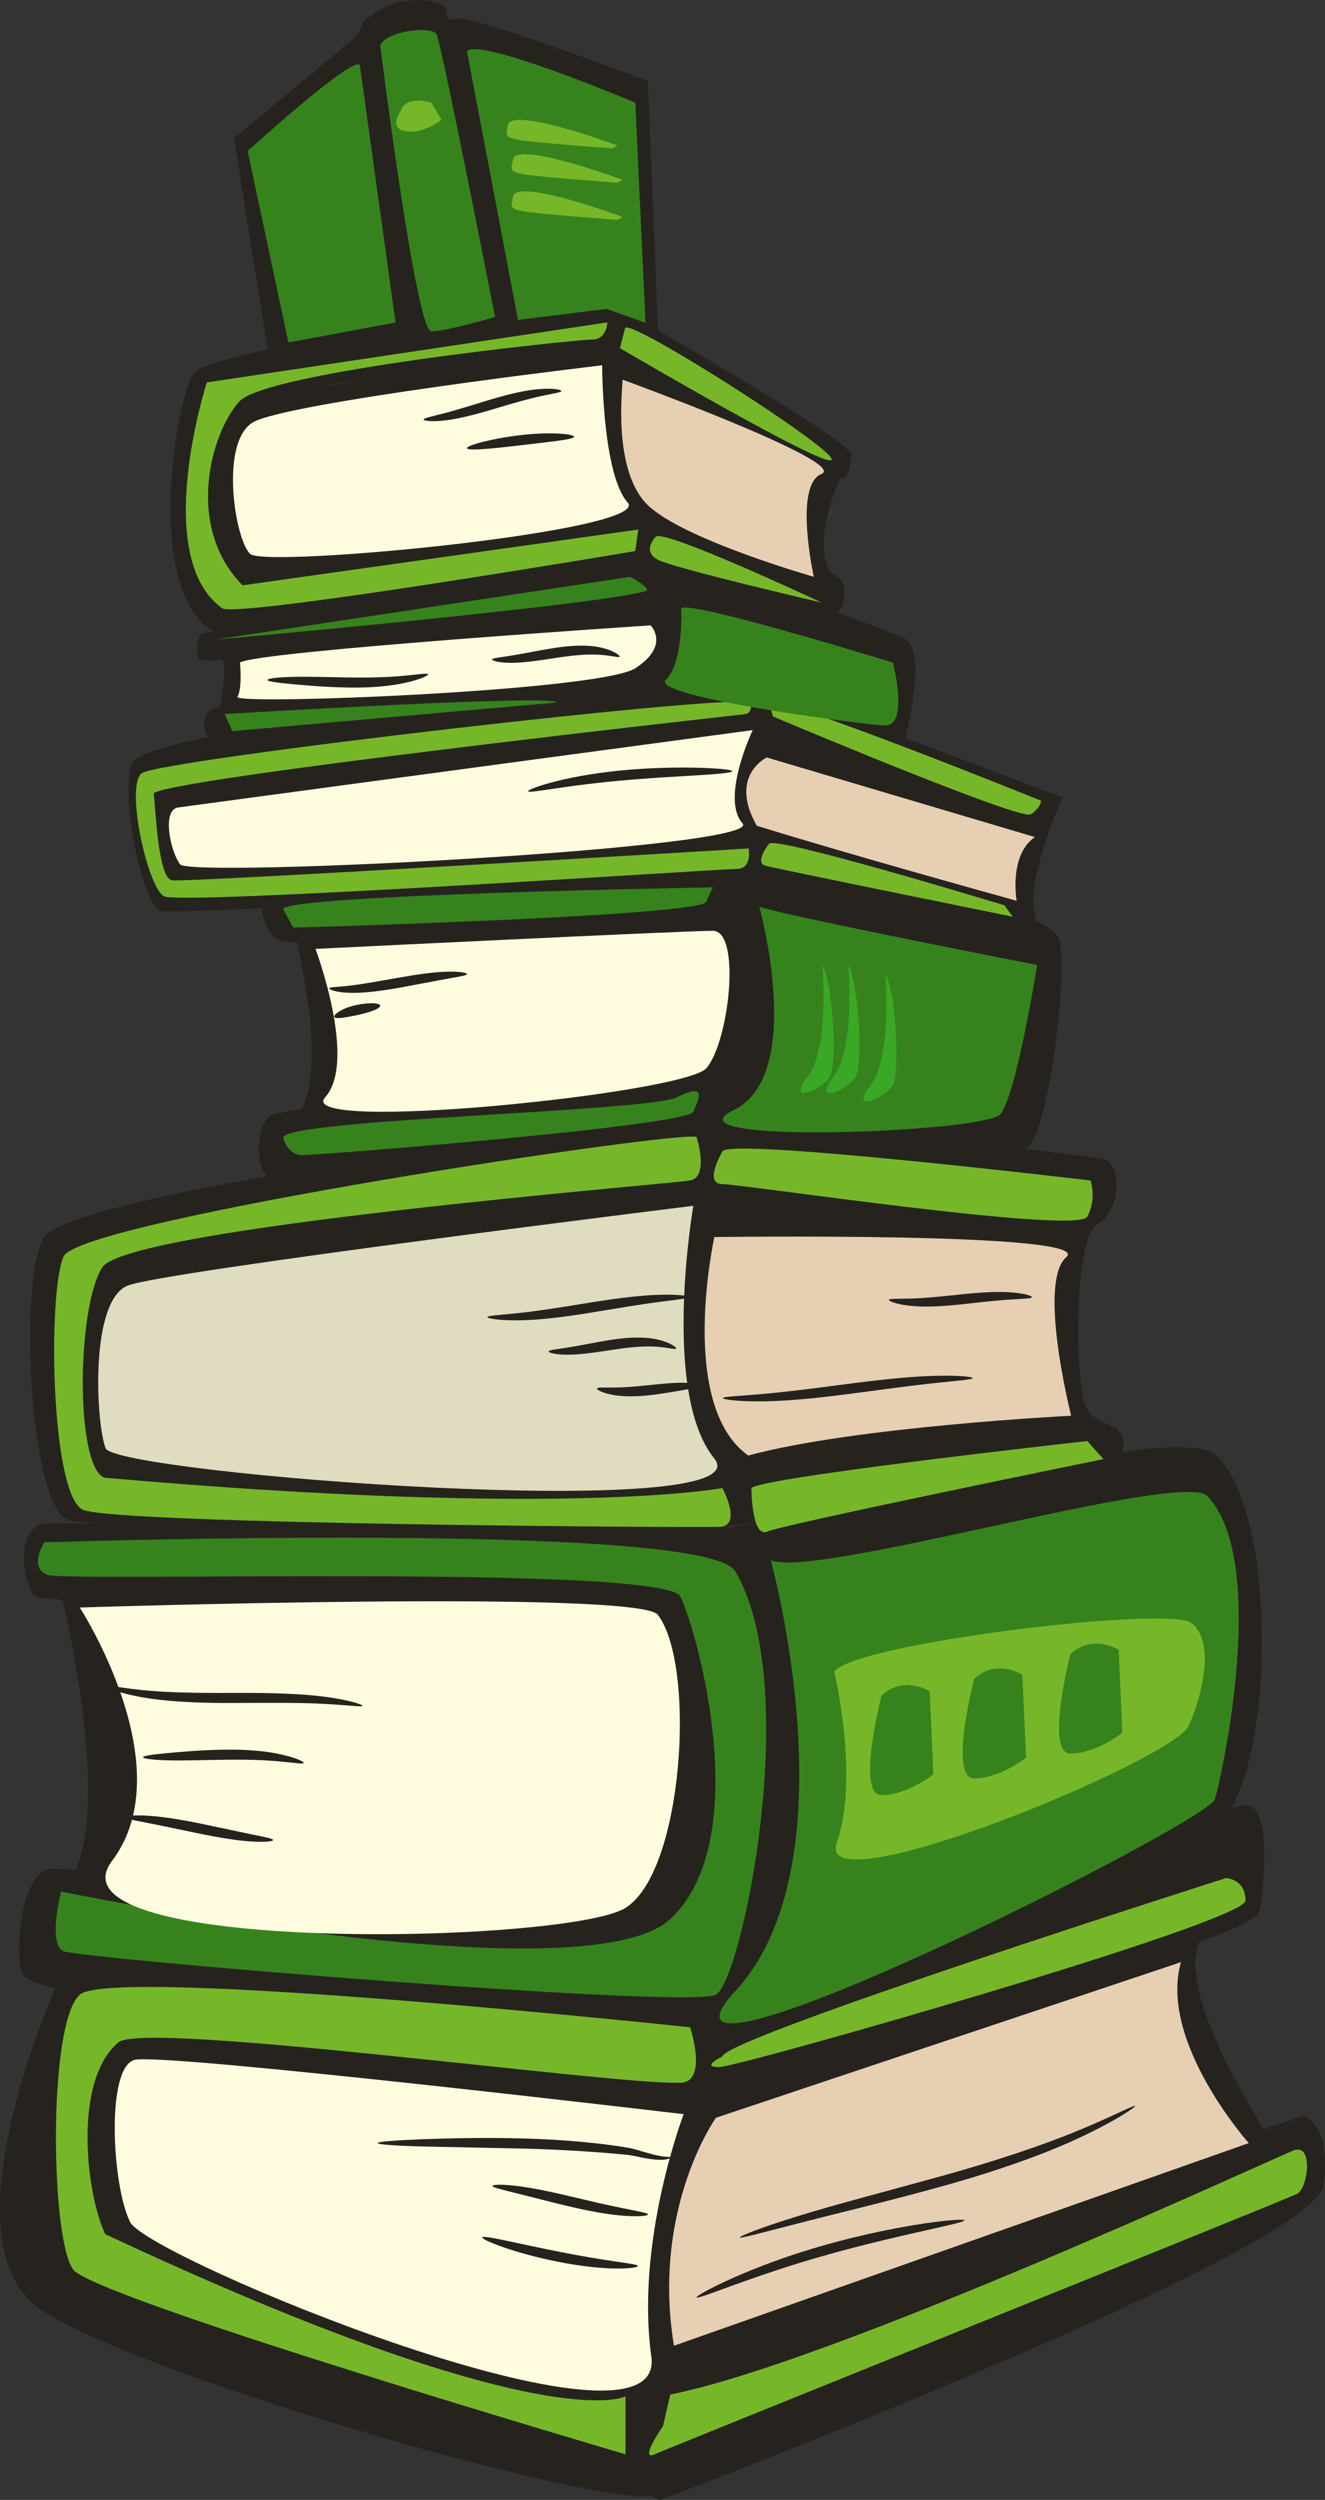 <?xml version="1.0" encoding="UTF-8" standalone="no"?>
<svg
   id="svg22007"
   viewBox="0 0 496.194 935.783"
   version="1.1"
   sodipodi:docname="books.svg"
   inkscape:version="1.2.2 (b0a8486541, 2022-12-01)"
   width="496.194"
   height="935.783"
   xmlns:inkscape="http://www.inkscape.org/namespaces/inkscape"
   xmlns:sodipodi="http://sodipodi.sourceforge.net/DTD/sodipodi-0.dtd"
   xmlns="http://www.w3.org/2000/svg"
   xmlns:svg="http://www.w3.org/2000/svg"
   xmlns:rdf="http://www.w3.org/1999/02/22-rdf-syntax-ns#"
   xmlns:cc="http://creativecommons.org/ns#"
   xmlns:dc="http://purl.org/dc/elements/1.1/">
  <rect x="0" y="0" width="496.194" height="935.783" fill="#333333" stroke="none"/>
  <defs
     id="defs21803" />
  <sodipodi:namedview
     id="namedview21801"
     pagecolor="#505050"
     bordercolor="#ffffff"
     borderopacity="1"
     inkscape:showpageshadow="0"
     inkscape:pageopacity="0"
     inkscape:pagecheckerboard="1"
     inkscape:deskcolor="#505050"
     showgrid="false"
     inkscape:zoom="0.42664387"
     inkscape:cx="358.61291"
     inkscape:cy="585.96881"
     inkscape:window-width="1918"
     inkscape:window-height="1055"
     inkscape:window-x="0"
     inkscape:window-y="23"
     inkscape:window-maximized="1"
     inkscape:current-layer="svg22007" />
  <g
     id="g24888"
     transform="translate(-52.528,-59.386)">
    <path
       id="path1745"
       fill="#26231f"
       d="m 306.376,835.956 c 0,0 -215.396,-23.485 -222.267,-9.67 -6.874,13.815 5.729,71.875 25.206,82.926 19.475,11.052 186.751,53.897 186.751,53.897 L 537.812,874.656 c 0,0 -44.682,-62.183 -36.664,-87.069 8.021,-24.867 -181.02,38.698 -194.773,48.371 z"
       style="stroke-width:3.726" />
    <path
       id="path1747"
       fill="#26231f"
       d="m 295.153,89.712 c 0,0 -67.798,-25.699 -72.314,-23.364 -4.516,2.335 -2.366,-3.875 -3.874,-4.675 -5.32,-2.802 -17.235,-4.793 -29.703,5.064 -1.064,0.842 -2.181,5.187 -3.227,6.229 l -45.845,38.165 12.914,81.383 42.294,-8.176 c 0,0 33.575,-4.67 37.125,-5.451 3.552,-0.779 66.505,6.231 66.505,6.231 l -3.872,-95.408 z"
       style="stroke-width:3.726" />
    <path
       id="path1749"
       fill="#26231f"
       d="m 142.234,209.615 c 0,0 135.503,-24.135 137.564,-21.398 2.064,2.737 88.273,48.267 88.273,48.267 0,0 -12.168,24.377 -4.537,37.312 l -71.994,-16.208 c 0,0 -143.134,26.62 -148.086,24.38 -4.951,-2.236 -34.442,-60.201 -1.236,-72.392 z"
       style="stroke-width:3.726" />
    <path
       id="path1751"
       fill="#26231f"
       d="m 298.782,268.858 c 0,0 6.064,36.576 -10.108,43.892 -16.172,7.316 100.062,35.353 102.081,26.817 2.021,-8.534 9.097,-37.789 0,-41.448 -7.656,-3.076 -61.129,-24.288 -83.295,-28.749 -4.173,-0.838 -7.239,-1.089 -8.677,-0.51 z"
       style="stroke-width:3.726" />
    <path
       id="path1753"
       fill="#26231f"
       d="m 334.149,313.98 116.233,43.885 c 0,0 -14.151,31.694 -10.108,43.889 4.043,12.19 -103.091,-17.066 -105.11,-20.724 -2.021,-3.658 5.053,-13.409 5.053,-13.409 0,0 -15.161,-58.517 -9.097,-56.08 l 3.032,2.437 z"
       style="stroke-width:3.726" />
    <path
       id="path1755"
       fill="#26231f"
       d="m 162.336,406.609 c 0,0 16.172,59.732 -1.012,73.145 -17.184,13.414 148.574,4.878 159.693,-24.382 11.117,-29.26 17.182,-65.835 -18.191,-63.394 -35.375,2.439 -140.489,14.633 -140.489,14.633 z"
       style="stroke-width:3.726" />
    <path
       id="path1757"
       fill="#26231f"
       d="m 74.402,651.668 c 0,0 24.257,93.873 1.012,115.812 -23.246,21.938 214.267,31.7 227.409,20.722 13.139,-10.96 25.267,-127.999 7.074,-138.972 -18.193,-10.973 -235.494,2.437 -235.494,2.437 z"
       style="stroke-width:3.726" />
    <path
       id="path1759"
       fill="#26231f"
       d="m 68.34,629.722 c 0,0 246.609,-2.437 253.685,1.218 7.076,3.658 170.811,-41.452 185.968,-26.819 24.054,23.214 21.223,120.696 1.012,137.754 -44.496,37.577 -172.831,80.474 -183.949,81.693 -11.116,1.216 -257.746,-9.91 -264.17,-25.419 -3.033,-7.313 -0.631,-37.983 10.486,-39.198 13.238,-1.455 209.155,30.264 221.343,18.291 27.288,-26.819 17.182,-112.156 2.022,-117.037 -15.161,-4.883 -221.496,2.708 -229.432,-3.662 -3.03,-2.437 -8.084,-23.165 3.033,-26.817 z"
       style="stroke-width:3.726" />
    <path
       id="path1761"
       fill="#26231f"
       d="m 327.07,476.099 c 0,0 -249.646,26.823 -258.741,47.544 -9.097,20.726 -4.042,101.187 10.107,104.846 14.149,3.656 243.576,2.437 243.576,2.437 0,0 147.565,-14.627 150.594,-26.819 3.032,-12.192 -6.066,-9.753 -12.129,-15.85 -6.064,-6.097 -6.063,-65.831 3.034,-70.708 9.095,-4.874 9.095,-23.163 2.021,-24.38 -7.076,-1.218 -138.466,-17.068 -138.466,-17.068 z"
       style="stroke-width:3.726" />
    <path
       id="path1763"
       fill="#26231f"
       d="m 91.587,539.515 c 0,0 -7.075,63.394 3.03,68.272 10.105,4.874 223.366,13.411 225.386,-2.439 2.021,-15.852 6.066,-95.091 -4.042,-96.31 -10.108,-1.223 -208.205,18.289 -224.372,30.477 z"
       style="stroke-width:3.726" />
    <path
       id="path1765"
       fill="#26231f"
       d="m 315.959,509.036 136.491,15.277 c 0,0 0.962,62.746 8.038,63.964 7.076,1.218 -135.433,19.508 -140.489,17.069 -5.053,-2.442 -13.137,-91.432 -4.042,-96.31 z"
       style="stroke-width:3.726" />
    <path
       id="path1767"
       fill="#26231f"
       d="m 157.283,389.544 c 0,0 171.817,-24.384 177.883,-8.534 6.066,15.848 0.002,90.218 -8.084,95.091 -8.087,4.875 -168.788,28.04 -173.844,24.384 -5.054,-3.66 -5.052,-18.288 0,-23.166 5.055,-4.874 147.438,-16.878 154.636,-21.941 12.127,-8.536 15.161,-48.766 5.053,-52.425 -10.106,-3.656 -150.594,15.85 -157.669,7.318 -7.075,-8.534 -6.064,-19.503 2.022,-20.726 z"
       style="stroke-width:3.726" />
    <path
       id="path1769"
       fill="#26231f"
       d="m 330.125,379.819 c 0,0 116.233,15.846 119.262,31.697 3.032,15.85 -5.053,76.804 -13.14,78.022 -8.085,1.219 -110.163,-10.972 -116.229,-12.192 -6.063,-1.218 16.172,-90.21 10.108,-97.528 z"
       style="stroke-width:3.726" />
    <path
       id="path1771"
       fill="#26231f"
       d="m 331.131,311.521 c 0,0 -225.386,18.287 -229.428,34.134 -4.043,15.848 5.054,53.643 11.117,54.862 6.065,1.218 222.353,-9.753 226.399,-17.068 4.043,-7.315 1.009,-15.848 1.009,-15.848 0,0 -217.3,18.287 -219.324,8.534 -2.02,-9.752 -2.02,-18.289 2.022,-18.289 4.043,0 205.172,-20.724 210.228,-25.599 5.055,-4.876 9.095,-23.161 -2.023,-20.724 z"
       style="stroke-width:3.726" />
    <path
       id="path1773"
       fill="#26231f"
       d="m 333.143,332.275 c 0,0 -206.935,16.088 -214.01,24.623 -7.075,8.536 -0.259,21.702 7.827,25.356 8.087,3.66 213.258,-14.625 213.258,-14.625 l 99.048,29.258 c 0,0 0,-21.941 4.043,-23.163 4.042,-1.223 -105.11,-47.544 -110.167,-41.448 z"
       style="stroke-width:3.726" />
    <path
       id="path1775"
       fill="#26231f"
       d="m 128.828,296.431 c 9.095,0 176.188,-38.739 178.632,-27.057 2.44,11.685 -2.613,49.474 -5.645,49.474 -3.031,0 -169.798,20.724 -171.821,15.85 -1.503,-3.631 -1.41,-6.069 0.692,-8.911 1.153,-1.564 3.327,-1.127 4.363,-2.063 4.042,-3.658 1.412,-17.841 1.412,-17.841 0,0 -5.765,1.661 -9.282,0.25 -1.238,-0.495 -1.198,-9.703 1.649,-9.703 z"
       style="stroke-width:3.726" />
    <path
       id="path1777"
       fill="#26231f"
       d="m 135.047,305.448 c 0,0 162.722,-28.04 163.732,-20.726 1.011,7.318 -6.064,29.26 -6.064,29.26 l -157.669,9.751 c 0,0 3.03,-17.064 0,-18.285 z"
       style="stroke-width:3.726" />
    <path
       id="path1779"
       fill="#26231f"
       d="m 141.113,215.204 c 15.861,-15.757 119.567,-20.081 137.009,-24.489 16.555,12.199 84.807,46.579 88.381,47.652 4.042,1.219 4.042,-3.658 5.053,-8.536 1.009,-4.878 -81.439,-51.84 -81.439,-51.84 -4.54,-3.233 -7.221,-4.725 -10.419,-6.344 -20.926,2.439 -148.261,17.635 -154.752,27.707 -7.075,10.971 -20.217,90.218 13.137,98.746 0,0 125.097,-20.183 154.551,-27.265 0.029,0.151 0.054,0.328 0.087,0.448 1.01,3.656 72.773,17.066 72.773,17.066 0,0 4.043,0 3.03,-9.753 -1.009,-9.755 -70.749,-26.821 -70.749,-26.821 -0.886,-0.645 -1.641,-0.538 -2.291,0.034 -19.609,1.468 -141.599,25.376 -148.302,21.91 -7.074,-3.66 -23.246,-41.452 -6.064,-58.521 z"
       style="stroke-width:3.726" />
    <path
       id="path1781"
       fill="#26231f"
       d="m 317.833,842.849 c 0,0 10.312,-17.978 2.29,-23.504 -8.019,-5.526 -241.747,-26.266 -245.186,-19.341 -3.437,6.907 -43.784,99.097 -7.12,123.964 36.663,24.885 214.256,75.779 230.412,69.278 6.875,-2.763 -5.604,-45.368 -5.604,-45.368 0,0 -182.492,-37.115 -191.338,-56.676 -6.873,-15.196 -13.747,-66.33 3.438,-66.33 17.186,0 210.81,26.266 213.105,17.978 z"
       style="stroke-width:3.726" />
    <path
       id="path1783"
       fill="#26231f"
       d="m 299.926,995.168 c 0,0 244.765,-92.871 248.2,-117.757 3.437,-24.867 -9.166,-26.266 -8.019,-26.266 8.725,0 -248.621,73.257 -252.06,99.503 -3.438,26.266 5.004,44.522 11.877,44.522 z"
       style="stroke-width:3.726" />
    <path
       id="path1785"
       fill="#26231f"
       d="m 317.837,842.849 c 0,0 203.935,-56.676 206.23,-67.728 2.29,-11.052 4.581,-41.463 -5.731,-40.081 -10.31,1.381 -199.352,64.948 -202.791,73.253 -3.437,8.289 -8.021,35.937 2.292,34.555 z"
       style="stroke-width:3.726" />
    <path
       id="path1787"
       fill="#e20415"
       d="m 69.097,636.726 c 0,0 -6.047,9.48 1.208,12.19 7.258,2.711 230.982,-4.065 237.029,8.131 6.046,12.197 28.142,90.501 -3.627,120.562 -31.769,30.061 -228.292,-10.15 -228.292,-10.15 0,0 -5.111,19.636 0.936,22.343 6.047,2.708 234.611,21.68 244.284,16.265 9.673,-5.434 32.652,-115.159 7.255,-158.504 C 316.769,628.578 69.093,636.727 69.093,636.727 Z"
       style="fill:#36831d;fill-opacity:1;stroke-width:3.726" />
    <path
       id="path1789"
       fill="#ae0915"
       d="m 341.191,643.508 c 0,0 31.244,112.998 -13.304,161.202 -44.549,48.203 176.903,-62.865 179.612,-71.819 2.705,-8.952 20.202,-89.044 -2.776,-113.427 -9.455,-10.033 -145.392,30.818 -163.53,24.043 z"
       style="fill:#36831d;fill-opacity:1;stroke-width:3.726" />
    <path
       id="path1791"
       fill="#078cc9"
       d="m 310.962,818.257 c 0,0 7.391,22.164 -4.954,20.745 C 280.531,839.616 106.568,815.74 96.891,823.881 79.539,838.451 85.01,881.439 91.946,895.698 256.674,972.89 286.774,956.424 286.774,956.424 v 21.68 c 0,0 -198.328,-58.26 -206.793,-69.091 -8.466,-10.831 -9.675,-92.118 2.418,-102.949 12.093,-10.849 228.564,12.194 228.564,12.194 z"
       style="fill:#76b729;fill-opacity:1;stroke-width:3.726"
       sodipodi:nodetypes="cccccccccc" />
    <path
       id="path1793"
       fill="#ee7500"
       d="m 313.381,485.004 c 0,0 4.838,14.903 -2.417,16.255 -7.256,1.356 -210.426,17.611 -220.099,32.515 -9.675,14.901 -10.131,74.697 0.754,78.762 172.812,15.162 231.437,3.87 231.437,3.87 0,0 7.615,14.13 -1.031,14.515 -8.644,0.387 -226.321,-0.969 -238.416,-6.386 -12.093,-5.417 -13.304,-81.279 -7.256,-94.827 6.047,-13.546 230.982,-47.413 237.029,-44.705 z"
       style="fill:#76b729;fill-opacity:1;stroke-width:3.726"
       sodipodi:nodetypes="cccccccccc" />
    <path
       id="path1795"
       fill="#d2650c"
       d="m 323.057,490.444 c 0,0 -7.256,12.19 0,12.19 7.255,0 133.026,18.965 136.651,12.192 3.629,-6.773 1.21,-13.548 1.21,-13.548 0,0 -136.655,-16.255 -137.862,-10.834 z"
       style="fill:#76b729;fill-opacity:1;stroke-width:3.726" />
    <path
       id="path1797"
       fill="#d2650c"
       d="m 333.926,616.42 c 0,0 0.002,18.965 6.048,16.255 6.046,-2.708 125.771,-27.094 125.771,-27.094 l -6.048,-6.773 c 0,0 -122.142,13.546 -125.771,17.611 z"
       style="fill:#76b729;fill-opacity:1;stroke-width:3.726" />
    <path
       id="path1799"
       fill="#007429"
       d="m 336.906,398.859 c 0,0 17.473,63.022 -9.71,76.13 -27.183,13.108 93.821,8.328 99.864,1.555 6.046,-6.775 13.869,-55.935 13.869,-55.935 0,0 -90.721,-17.688 -104.022,-21.752 z"
       style="fill:#36831d;fill-opacity:1;stroke-width:3.726" />
    <path
       id="path1801"
       fill="#6b1f7c"
       d="m 332.882,376.987 c 0,0 1.523,7.667 -4.561,7.667 -6.083,0 -208.343,13.629 -214.428,10.221 -6.085,-3.408 -14.448,-40.882 -8.365,-45.994 6.083,-5.11 227.353,-30.663 228.113,-26.407 0.759,4.26 -2.281,4.26 -2.281,4.26 0,0 -222.032,24.701 -221.272,29.81 0.76,5.114 1.521,31.518 6.844,32.369 5.322,0.849 215.948,-11.927 215.948,-11.927 z"
       style="fill:#76b729;fill-opacity:1;stroke-width:3.726" />
    <path
       id="path1803"
       fill="#6b1f7c"
       d="m 340.483,322.476 1.521,5.113 c 0,0 92.766,39.179 96.567,36.624 3.802,-2.553 3.802,-5.111 3.802,-5.111 0,0 -101.131,-40.882 -101.891,-36.626 z"
       style="fill:#76b729;fill-opacity:1;stroke-width:3.726" />
    <path
       id="path1805"
       fill="#6b1f7c"
       d="m 340.483,375.273 c 0,0 -5.609,7.014 -1.284,8.189 4.325,1.181 92.531,19.068 92.531,19.068 l -3.042,-4.259 c 0,0 -86.682,-26.405 -88.202,-22.999 z"
       style="fill:#76b729;fill-opacity:1;stroke-width:3.726" />
    <path
       id="path1807"
       fill="#7e7416"
       d="m 307.635,287.079 c 0,0 0.954,20.328 -5.731,26.749 -6.684,6.421 76.409,17.119 82.14,17.119 9.011,0 2.864,-23.542 2.864,-23.542 0,0 -76.409,-23.535 -79.274,-20.326 z"
       style="fill:#36831d;fill-opacity:1;stroke-width:3.726" />
    <path
       id="path1809"
       fill="#7e7416"
       d="m 132.845,298.853 c 0,0 143.268,-12.841 161.414,-18.19 2.772,-0.816 -5.731,-5.349 -5.731,-5.349 z"
       style="fill:#36831d;fill-opacity:1;stroke-width:3.726" />
    <path
       id="path1811"
       fill="#7e7416"
       d="m 136.668,326.649 c 0,0 125.119,-7.489 124.165,-4.281 l -121.3,10.7 -2.865,-6.419 z"
       style="fill:#36831d;fill-opacity:1;stroke-width:3.726" />
    <path
       id="path1813"
       fill="#c35f10"
       d="m 279.932,180.068 c 0,0 0,6.419 -5.731,6.419 -5.731,0 -121.628,11.973 -131.971,23.106 -10.343,11.131 -20.848,46.437 1.119,68.905 l 148.202,-20.893 -1.115,8.054 c 0,0 -149.338,25.281 -154.726,21.398 -26.743,-19.26 -5.731,-84.521 -5.731,-84.521 l 149.953,-22.468 z"
       style="fill:#76b729;fill-opacity:1;stroke-width:3.726" />
    <path
       id="path1815"
       fill="#c35f10"
       d="m 286.617,182.229 -1.911,7.489 c 0,0 78.321,46.005 79.274,41.727 0.955,-4.279 -76.405,-53.498 -77.363,-49.217 z"
       style="fill:#76b729;fill-opacity:1;stroke-width:3.726" />
    <path
       id="path1817"
       fill="#c35f10"
       d="m 298.082,260.326 c 0,0 -5.29,5.303 0.699,8.536 5.987,3.233 61.382,16.071 61.382,16.071 0,0 -59.217,-27.815 -62.083,-24.607 z"
       style="fill:#76b729;fill-opacity:1;stroke-width:3.726" />
    <path
       id="path1819"
       fill="#80827f"
       d="m 142.398,307.385 c 0,0 0.954,9.632 -0.957,12.841 -1.911,3.209 135.768,-2.137 148.999,-10.698 13.231,-8.562 5.732,-16.049 5.732,-16.049 0,0 -147.088,9.628 -153.772,13.907 z"
       style="fill:#fefbde;fill-opacity:1;stroke-width:3.726" />
    <path
       id="path1821"
       fill="#38a825"
       d="m 360.492,420.581 c 0,0 2.774,31.074 -5.548,41.947 -8.322,10.873 5.548,4.66 8.322,0 2.774,-4.658 1.386,-34.182 -2.774,-41.947 z"
       style="stroke-width:3.726" />
    <path
       id="path1823"
       fill="#38a825"
       d="m 370.18,420.581 c 0,0 2.774,31.074 -5.548,41.947 -8.322,10.873 5.548,4.66 8.322,0 2.774,-4.658 1.388,-34.182 -2.774,-41.947 z"
       style="stroke-width:3.726" />
    <path
       id="path1825"
       fill="#38a825"
       d="m 384.04,423.711 c 0,0 2.774,31.074 -5.548,41.947 -8.322,10.873 5.548,4.662 8.322,0 2.776,-4.658 1.388,-34.179 -2.774,-41.947 z"
       style="stroke-width:3.726" />
    <path
       id="path1827"
       fill="#fefbde"
       d="m 82.398,661.132 c 0,0 38.698,59.605 12.093,94.823 -26.605,35.218 170.513,31.166 192.28,17.609 21.77,-13.538 26.543,-90.847 12.094,-109.727 -7.256,-9.473 -216.469,-2.708 -216.469,-2.708 z"
       style="stroke-width:3.726" />
    <path
       id="path1829"
       fill="#078cc9"
       d="m 323.027,829.212 c 0,0 -8.439,3.942 -1.184,3.942 7.257,0 197.12,-54.172 197.12,-62.314 0,-8.123 -7.304,-8.436 -7.304,-8.436 0,0 -187.932,59.773 -188.632,66.807 z"
       style="fill:#76b729;fill-opacity:1;stroke-width:3.726" />
    <path
       id="path1831"
       fill="#078cc9"
       d="m 300.835,967.484 c 0,0 -9.223,13.336 -3.179,10.628 6.048,-2.708 236.526,-95.36 240.659,-97.532 4.129,-2.192 6.046,-18.972 -1.21,-16.265 -7.257,2.708 -171.886,79.214 -233.559,91.409 z"
       style="fill:#76b729;fill-opacity:1;stroke-width:3.726"
       sodipodi:nodetypes="cccccc" />
    <path
       id="path1833"
       fill="#fefbde"
       d="m 308.544,850.785 c 0,0 -18.142,47.413 -12.094,90.754 6.048,43.341 -188.357,-36.969 -195.157,-50.323 -6.799,-13.354 -9.217,-58.04 1.665,-60.767 10.884,-2.708 205.586,20.335 205.586,20.335 z"
       style="stroke-width:3.726" />
    <path
       id="path1835"
       fill="#d9b68b"
       d="m 320.635,852.127 c 0,0 -24.187,33.873 -15.722,85.337 l 215.262,-75.854 c 0,0 -33.862,-37.927 -25.398,-67.728 l -174.142,58.245 z"
       style="fill:#e7cfb3;fill-opacity:1;stroke-width:3.726" />
    <path
       id="path1837"
       fill="#e0dcbf"
       d="m 312.173,510.75 c 0,0 -12.149,69.944 7.832,94.577 19.981,24.633 -224.301,5.666 -227.931,-3.816 -3.629,-9.483 -6.048,-55.54 8.464,-60.961 14.512,-5.417 211.633,-29.799 211.633,-29.799 z"
       style="stroke-width:3.726" />
    <path
       id="path1839"
       fill="#b1936c"
       d="m 320.05,522.45 c 0,0 -13.926,62.82 12.68,81.786 39.909,-10.838 120.935,-14.901 120.935,-14.901 0,0 -12.693,-49.913 -1.809,-59.392 10.884,-9.484 -131.804,-7.489 -131.804,-7.489 z"
       style="fill:#e7cfb3;fill-opacity:1;stroke-width:3.726" />
    <path
       id="path1841"
       fill="#009935"
       d="m 158.584,399.678 3.749,6.946 c 0,0 152.256,-4.238 154.674,-9.657 l 2.417,-5.417 c 0,0 -159.629,2.711 -160.84,8.129 z"
       style="fill:#36831d;fill-opacity:1;stroke-width:3.726" />
    <path
       id="path1843"
       fill="#009935"
       d="m 158.584,485.004 c 0,0 1.211,6.773 7.257,6.773 6.047,0 143.909,-10.834 146.327,-16.254 2.417,-5.421 4.838,-10.84 -6.046,-5.421 -10.886,5.421 -143.909,8.129 -147.538,14.901 z"
       style="fill:#36831d;fill-opacity:1;stroke-width:3.726" />
    <path
       id="path1845"
       fill="#fefbde"
       d="m 170.682,414.582 c 0,0 15.719,41.992 3.627,55.54 -12.092,13.548 134.237,-1.356 142.702,-10.836 8.465,-9.483 13.301,-51.478 2.417,-51.478 -10.883,0 -148.746,6.776 -148.746,6.776 z"
       style="stroke-width:3.726" />
    <path
       id="path1847"
       fill="#fefbde"
       d="m 334.41,332.685 c 0,0 -12.165,25.552 -3.801,34.922 8.364,9.37 -206.823,20.44 -210.627,15.331 -3.802,-5.11 -6.844,-20.438 -0.76,-21.291 6.081,-0.855 215.188,-28.961 215.188,-28.961 z"
       style="stroke-width:3.726" />
    <path
       id="path1849"
       fill="#d9b68b"
       d="m 339.664,342.931 c 0,0 -14.39,6.799 -3.744,25.539 32.696,10.221 97.327,28.108 97.327,28.108 0,0 -3.04,-17.033 6.844,-23.85 L 339.663,342.931 Z"
       style="fill:#e7cfb3;fill-opacity:1;stroke-width:3.726" />
    <path
       id="path1851"
       fill="#f0e7af"
       d="m 278.024,196.127 c 0,0 0,40.658 9.551,51.355 9.551,10.697 -135.626,24.607 -141.357,19.256 -5.729,-5.347 -11.459,-41.724 0.957,-49.213 12.415,-7.488 130.85,-21.398 130.85,-21.398 z"
       style="fill:#fefbde;fill-opacity:1;stroke-width:3.726" />
    <path
       id="path1853"
       fill="#b2946d"
       d="m 285.663,201.492 c 0,3.209 -3.82,34.233 9.552,47.074 13.37,12.841 62.083,26.749 62.083,26.749 0,0 -7.641,-34.238 2.865,-38.516 10.505,-4.279 -74.501,-35.305 -74.501,-35.305 z"
       style="fill:#e7cfb3;fill-opacity:1;stroke-width:3.726" />
    <path
       id="path1855"
       fill="#e20224"
       d="m 227.403,78.572 19.102,100.568 33.188,-4.135 14.568,5.206 -3.821,-82.382 c 0,0 -58.26,-24.609 -63.036,-19.26 z"
       style="fill:#36831d;fill-opacity:1;stroke-width:3.726" />
    <path
       id="path1857"
       fill="#e63542"
       d="m 194.931,76.411 c 0,0 13.37,106.992 19.101,106.992 5.731,0 23.878,-5.351 23.878,-5.351 0,0 -20.058,-102.711 -21.967,-105.919 -1.909,-3.208 -19.102,-1.072 -21.012,4.277 z"
       style="fill:#36831d;fill-opacity:1;stroke-width:3.726" />
    <path
       id="path1859"
       fill="#e1033c"
       d="m 145.263,115.906 c 0,0 40.114,-36.375 42.026,-32.098 l 13.37,96.291 -40.114,7.491 -15.281,-71.685 z"
       style="fill:#36831d;fill-opacity:1;stroke-width:3.726" />
    <path
       id="path1861"
       fill="#fec500"
       d="m 242.683,106.368 c -0.404,3.181 -1.909,4.281 3.821,5.351 5.731,1.07 35.339,3.211 35.339,3.211 l 1.909,-1.072 c 0,0 -40.114,-14.977 -41.068,-7.489 z"
       style="fill:#76b729;fill-opacity:1;stroke-width:3.726" />
    <path
       id="path1863"
       fill="#fec500"
       d="m 244.595,119.222 c -0.406,3.177 -1.911,4.279 3.821,5.349 5.731,1.07 35.339,3.209 35.339,3.209 l 1.909,-1.07 c 0,0 -40.114,-14.979 -41.068,-7.488 z"
       style="fill:#76b729;fill-opacity:1;stroke-width:3.726" />
    <path
       id="path1865"
       fill="#fec500"
       d="m 244.595,133.12 c -0.406,3.179 -1.911,4.283 3.821,5.351 5.731,1.07 35.339,3.209 35.339,3.209 l 1.909,-1.07 c 0,0 -40.114,-14.979 -41.068,-7.49 z"
       style="fill:#76b729;fill-opacity:1;stroke-width:3.726" />
    <path
       id="path1867"
       fill="#fec500"
       d="m 202.569,101.039 c 0,0 -4.775,6.419 1.909,7.49 6.686,1.07 13.372,-4.281 13.372,-4.281 l -3.82,-6.417 c 0,0 -9.552,-3.211 -11.461,3.209 z"
       style="fill:#76b729;fill-opacity:1;stroke-width:3.726" />
    <path
       id="path1869"
       fill="#26231f"
       d="m 262.744,205.74 c -0.005,0.554 -2.926,0.904 -7.526,1.91 -4.613,0.96 -10.881,2.774 -17.883,4.879 -6.995,2.105 -13.507,3.736 -18.326,4.244 -4.816,0.556 -7.827,0.16 -7.842,-0.333 -0.021,-0.547 2.876,-1.094 7.452,-2.301 4.586,-1.16 10.833,-3.148 17.858,-5.261 7.016,-2.115 13.594,-3.575 18.438,-3.877 4.848,-0.35 7.84,0.252 7.829,0.739 z"
       style="stroke-width:3.726" />
    <path
       id="path1871"
       fill="#26231f"
       d="m 267.517,222.88 c -0.02,1.041 -8.952,1.831 -19.949,3.183 -11.004,1.308 -20.018,2.164 -20.165,1.096 -0.141,-0.991 8.661,-3.524 19.814,-4.853 11.162,-1.372 20.329,-0.47 20.3,0.575 z"
       style="stroke-width:3.726" />
    <path
       id="path1873"
       fill="#26231f"
       d="m 326.735,348.073 c 0,0.527 -4.302,0.973 -11.239,1.415 -6.939,0.453 -16.511,0.923 -27.043,1.794 -10.534,0.86 -20.022,2.072 -26.887,3.096 -6.865,1.006 -11.127,1.711 -11.239,1.183 -0.104,-0.484 3.991,-2.116 10.826,-3.815 6.829,-1.711 16.411,-3.363 27.05,-4.231 10.639,-0.88 20.29,-0.927 27.26,-0.696 6.971,0.238 11.272,0.739 11.272,1.254 z"
       style="stroke-width:3.726" />
    <path
       id="path1875"
       fill="#26231f"
       d="m 227.403,424.009 c -0.006,0.54 -2.884,0.939 -7.478,1.772 l -18.027,3.378 c -7.086,1.264 -13.638,2.043 -18.438,1.866 -4.811,-0.116 -7.719,-1.179 -7.632,-1.667 0.08,-0.54 2.948,-0.442 7.544,-1.002 4.599,-0.497 10.934,-1.669 18.001,-2.929 7.066,-1.262 13.57,-2.174 18.328,-2.302 4.762,-0.168 7.712,0.385 7.702,0.884 z"
       style="stroke-width:3.726" />
    <path
       id="path1877"
       fill="#26231f"
       d="m 194.931,435.783 c 0.162,1.052 -3.663,2.525 -8.368,3.533 -4.71,0.963 -8.445,1.669 -8.826,0.746 -0.408,-0.98 3.274,-3.456 8.172,-4.452 4.869,-1.043 8.864,-0.829 9.022,0.173 z"
       style="stroke-width:3.726" />
    <path
       id="path1879"
       fill="#26231f"
       d="m 310.497,544.918 c -0.002,0.549 -4.234,0.915 -11.009,1.814 -6.783,0.851 -16.095,2.442 -26.462,4.141 -10.363,1.704 -19.892,2.761 -26.819,2.759 -6.933,0.05 -11.187,-0.739 -11.162,-1.229 0.021,-0.553 4.261,-0.713 11.042,-1.437 6.79,-0.678 16.108,-2.131 26.463,-3.833 10.353,-1.695 19.849,-2.888 26.767,-3.065 6.916,-0.223 11.188,0.354 11.182,0.849 z"
       style="stroke-width:3.726" />
    <path
       id="path1881"
       fill="#26231f"
       d="m 305.724,564.181 c -0.187,0.516 -2.771,-0.339 -6.982,-0.659 -4.216,-0.376 -10.06,0.083 -16.598,1.103 -6.53,1.004 -12.588,1.905 -17.039,1.871 -4.454,0.019 -7.181,-0.742 -7.136,-1.245 0.038,-0.536 2.716,-0.729 6.969,-1.418 4.266,-0.637 10.113,-1.929 16.766,-2.953 6.64,-1.043 12.938,-1.113 17.369,-0.002 4.453,1.057 6.836,2.868 6.651,3.303 z"
       style="stroke-width:3.726" />
    <path
       id="path1883"
       fill="#26231f"
       d="m 314.316,578.079 c -0.007,0.532 -2.131,0.96 -5.528,1.579 -3.405,0.593 -8.103,1.468 -13.43,2.041 -5.321,0.578 -10.286,0.475 -13.804,-0.254 -3.532,-0.698 -5.553,-1.82 -5.443,-2.297 0.113,-0.531 2.261,-0.357 5.653,-0.363 3.397,0.026 8.059,-0.28 13.283,-0.847 5.219,-0.56 10.042,-1.026 13.569,-0.943 3.529,0.055 5.706,0.575 5.699,1.085 z"
       style="stroke-width:3.726" />
    <path
       id="path1885"
       fill="#26231f"
       d="m 188.243,697.907 c -0.095,0.553 -5.461,-0.258 -14.167,-0.7 -8.707,-0.516 -20.756,-0.405 -34.149,-0.35 -13.386,0.074 -25.616,-0.534 -34.361,-2.174 -8.761,-1.547 -13.918,-3.795 -13.791,-4.255 0.132,-0.553 5.419,0.755 14.085,1.603 8.662,0.939 20.694,1.124 34.067,1.05 13.367,-0.055 25.566,0.258 34.344,1.455 8.787,1.142 14.063,2.892 13.972,3.371 z"
       style="stroke-width:3.726" />
    <path
       id="path1887"
       fill="#26231f"
       d="m 166.274,719.295 c -0.122,0.534 -3.464,-0.037 -8.848,-0.534 -5.384,-0.534 -12.832,-0.792 -21.118,-0.645 -8.284,0.129 -15.84,0.387 -21.327,0.203 -5.489,-0.148 -8.882,-0.645 -8.879,-1.16 0.003,-0.534 3.369,-0.976 8.808,-1.51 5.435,-0.497 12.961,-1.179 21.354,-1.308 8.39,-0.166 16.055,0.534 21.491,1.768 5.449,1.197 8.633,2.708 8.519,3.187 z"
       style="stroke-width:3.726" />
    <path
       id="path1889"
       fill="#26231f"
       d="m 154.817,748.171 c -0.02,0.516 -3.196,0.866 -8.304,0.534 -5.109,-0.313 -12.096,-1.455 -19.689,-3.021 -7.595,-1.566 -14.411,-3.039 -19.373,-3.979 -4.956,-0.976 -8.053,-1.547 -8.031,-2.081 0.016,-0.516 3.189,-0.866 8.299,-0.571 5.108,0.276 12.106,1.345 19.706,2.91 l 19.369,4.089 c 4.949,0.995 8.042,1.584 8.022,2.118 z"
       style="stroke-width:3.726" />
    <path
       id="path1891"
       fill="#26231f"
       d="m 193.973,861.591 c 0.002,-0.516 6.162,-0.995 16.128,-1.4 9.965,-0.368 23.75,-0.737 39,-0.295 15.248,0.405 29.049,1.805 38.944,3.5 2.659,0.553 4.687,1.289 6.633,1.805 1.901,0.553 3.538,0.958 4.884,1.197 2.692,0.534 4.176,0.276 4.247,0.553 0.084,0.221 -1.48,1.013 -4.366,0.921 -1.434,-0.037 -3.166,-0.24 -5.143,-0.589 -1.942,-0.313 -4.276,-0.939 -6.538,-1.234 -9.894,-1.013 -23.583,-1.971 -38.75,-2.376 l -38.899,-0.81 c -9.97,-0.276 -16.141,-0.755 -16.14,-1.271 z"
       style="stroke-width:3.726" />
    <path
       id="path1893"
       fill="#26231f"
       d="m 236.957,877.65 c 0.04,-0.516 3.399,-0.682 8.768,-0.037 5.367,0.589 12.683,2.1 20.648,3.997 7.967,1.897 15.135,3.555 20.367,4.568 5.224,1.05 8.498,1.621 8.478,2.155 -0.016,0.497 -3.368,0.884 -8.764,0.497 -5.395,-0.35 -12.778,-1.621 -20.773,-3.518 -7.996,-1.897 -15.139,-3.813 -20.337,-5.066 -5.191,-1.308 -8.431,-2.063 -8.386,-2.597 z"
       style="stroke-width:3.726" />
    <path
       id="path1895"
       fill="#26231f"
       d="m 233.134,896.913 c 0.261,-1.032 13.145,2.302 29.15,5.434 8,1.584 15.265,2.781 20.541,3.555 5.273,0.774 8.568,1.179 8.571,1.713 0.008,0.497 -3.333,1.05 -8.746,0.939 -5.406,-0.092 -12.852,-0.866 -20.949,-2.487 -16.215,-3.168 -28.827,-8.178 -28.566,-9.154 z"
       style="stroke-width:3.726" />
    <path
       id="path1897"
       fill="#26231f"
       d="m 413.662,890.504 c 0.146,1.142 -22.856,4.955 -50.566,12.691 -27.743,7.644 -49.351,17.185 -49.72,16.191 -0.391,-0.903 20.877,-12.139 48.9,-19.857 27.979,-7.81 51.303,-9.965 51.385,-9.025 z"
       style="stroke-width:3.726" />
    <path
       id="path1899"
       fill="#26231f"
       d="m 477.637,847.693 c 0.201,0.405 -7.256,5.526 -20.244,11.604 -12.958,6.171 -31.516,12.82 -52.302,18.549 -20.783,5.765 -39.708,10.186 -53.327,13.741 -13.635,3.463 -22.03,5.839 -22.167,5.323 -0.132,-0.479 8.054,-3.758 21.585,-7.92 13.515,-4.218 32.39,-9.081 53.092,-14.809 20.712,-5.71 39.183,-11.899 52.25,-17.37 13.086,-5.397 20.882,-9.634 21.115,-9.118 z"
       style="stroke-width:3.726" />
    <path
       id="path1901"
       fill="#e20415"
       d="m 364.926,685.053 c 0,0 9.552,39.585 0.955,64.192 -8.597,24.607 126.073,-31.019 131.804,-43.859 5.732,-12.839 9.552,-32.087 0.955,-38.516 -8.595,-6.428 -125.123,7.497 -133.715,18.18 z"
       style="fill:#76b729;fill-opacity:1;stroke-width:3.726" />
    <path
       id="path1903"
       fill="#ee7a00"
       d="m 382.662,694.07 c 0,0 -9.71,37.282 0,37.282 9.71,0 19.418,-7.773 19.418,-7.773 L 400.694,692.505 c 0,0 -9.71,-6.208 -18.032,1.566 z"
       style="fill:#36831d;fill-opacity:1;stroke-width:3.726" />
    <path
       id="path1905"
       fill="#ee7a00"
       d="m 417.351,687.81 c 0,0 -9.71,37.301 0,37.301 9.708,0 19.418,-7.773 19.418,-7.773 l -1.388,-31.074 c 0,0 -9.708,-6.208 -18.03,1.547 z"
       style="fill:#36831d;fill-opacity:1;stroke-width:3.726" />
    <path
       id="path1907"
       fill="#ee7a00"
       d="m 453.418,678.495 c 0,0 -9.708,37.301 0,37.301 9.71,0 19.418,-7.773 19.418,-7.773 l -1.379,-31.038 c 0,0 -9.71,-6.226 -18.032,1.547 z"
       style="fill:#36831d;fill-opacity:1;stroke-width:3.726" />
    <path
       id="path24476"
       fill="#26231f"
       d="m 416.787,575.246 c -0.002,0.549 -5.249,0.915 -13.649,1.814 -8.41,0.851 -19.954,2.442 -32.807,4.141 -12.847,1.704 -24.662,2.761 -33.25,2.759 -8.595,0.05 -13.869,-0.739 -13.838,-1.229 0.026,-0.553 5.282,-0.713 13.69,-1.437 8.417,-0.678 19.971,-2.131 32.808,-3.833 12.835,-1.695 24.608,-2.888 33.185,-3.065 8.574,-0.223 13.871,0.354 13.863,0.849 z"
       style="stroke-width:4.149" />
    <path
       id="path24478"
       fill="#26231f"
       d="m 438.998,544.963 c -0.067,0.545 -3.068,0.548 -7.908,0.864 -4.84,0.268 -11.535,1.055 -18.981,1.858 -7.443,0.809 -14.225,1.048 -19.063,0.457 -4.847,-0.54 -7.723,-1.685 -7.646,-2.169 0.082,-0.547 3.062,-0.345 7.885,-0.486 4.823,-0.095 11.507,-0.745 18.944,-1.553 7.435,-0.801 14.21,-1.178 19.063,-0.765 4.857,0.367 7.77,1.303 7.706,1.794 z"
       style="stroke-width:3.125" />
    <path
       id="path24480"
       fill="#26231f"
       d="m 212.838,311.793 c -0.122,-0.534 -3.464,0.037 -8.848,0.534 -5.384,0.534 -12.832,0.792 -21.118,0.645 -8.284,-0.129 -15.84,-0.387 -21.327,-0.203 -5.489,0.148 -8.882,0.645 -8.879,1.16 0.003,0.534 3.369,0.976 8.808,1.51 5.435,0.497 12.961,1.179 21.354,1.308 8.39,0.166 16.055,-0.534 21.491,-1.768 5.449,-1.197 8.633,-2.708 8.519,-3.187 z"
       style="stroke-width:3.726" />
    <path
       id="path24482"
       fill="#26231f"
       d="m 284.567,305.178 c -0.187,0.516 -2.771,-0.339 -6.982,-0.659 -4.216,-0.376 -10.06,0.083 -16.598,1.103 -6.53,1.004 -12.588,1.905 -17.039,1.871 -4.454,0.019 -7.181,-0.742 -7.136,-1.245 0.038,-0.536 2.716,-0.729 6.969,-1.418 4.266,-0.637 10.113,-1.929 16.766,-2.953 6.64,-1.043 12.938,-1.113 17.369,-0.002 4.453,1.057 6.836,2.868 6.651,3.303 z"
       style="stroke-width:3.726" />
  </g>
</svg>

